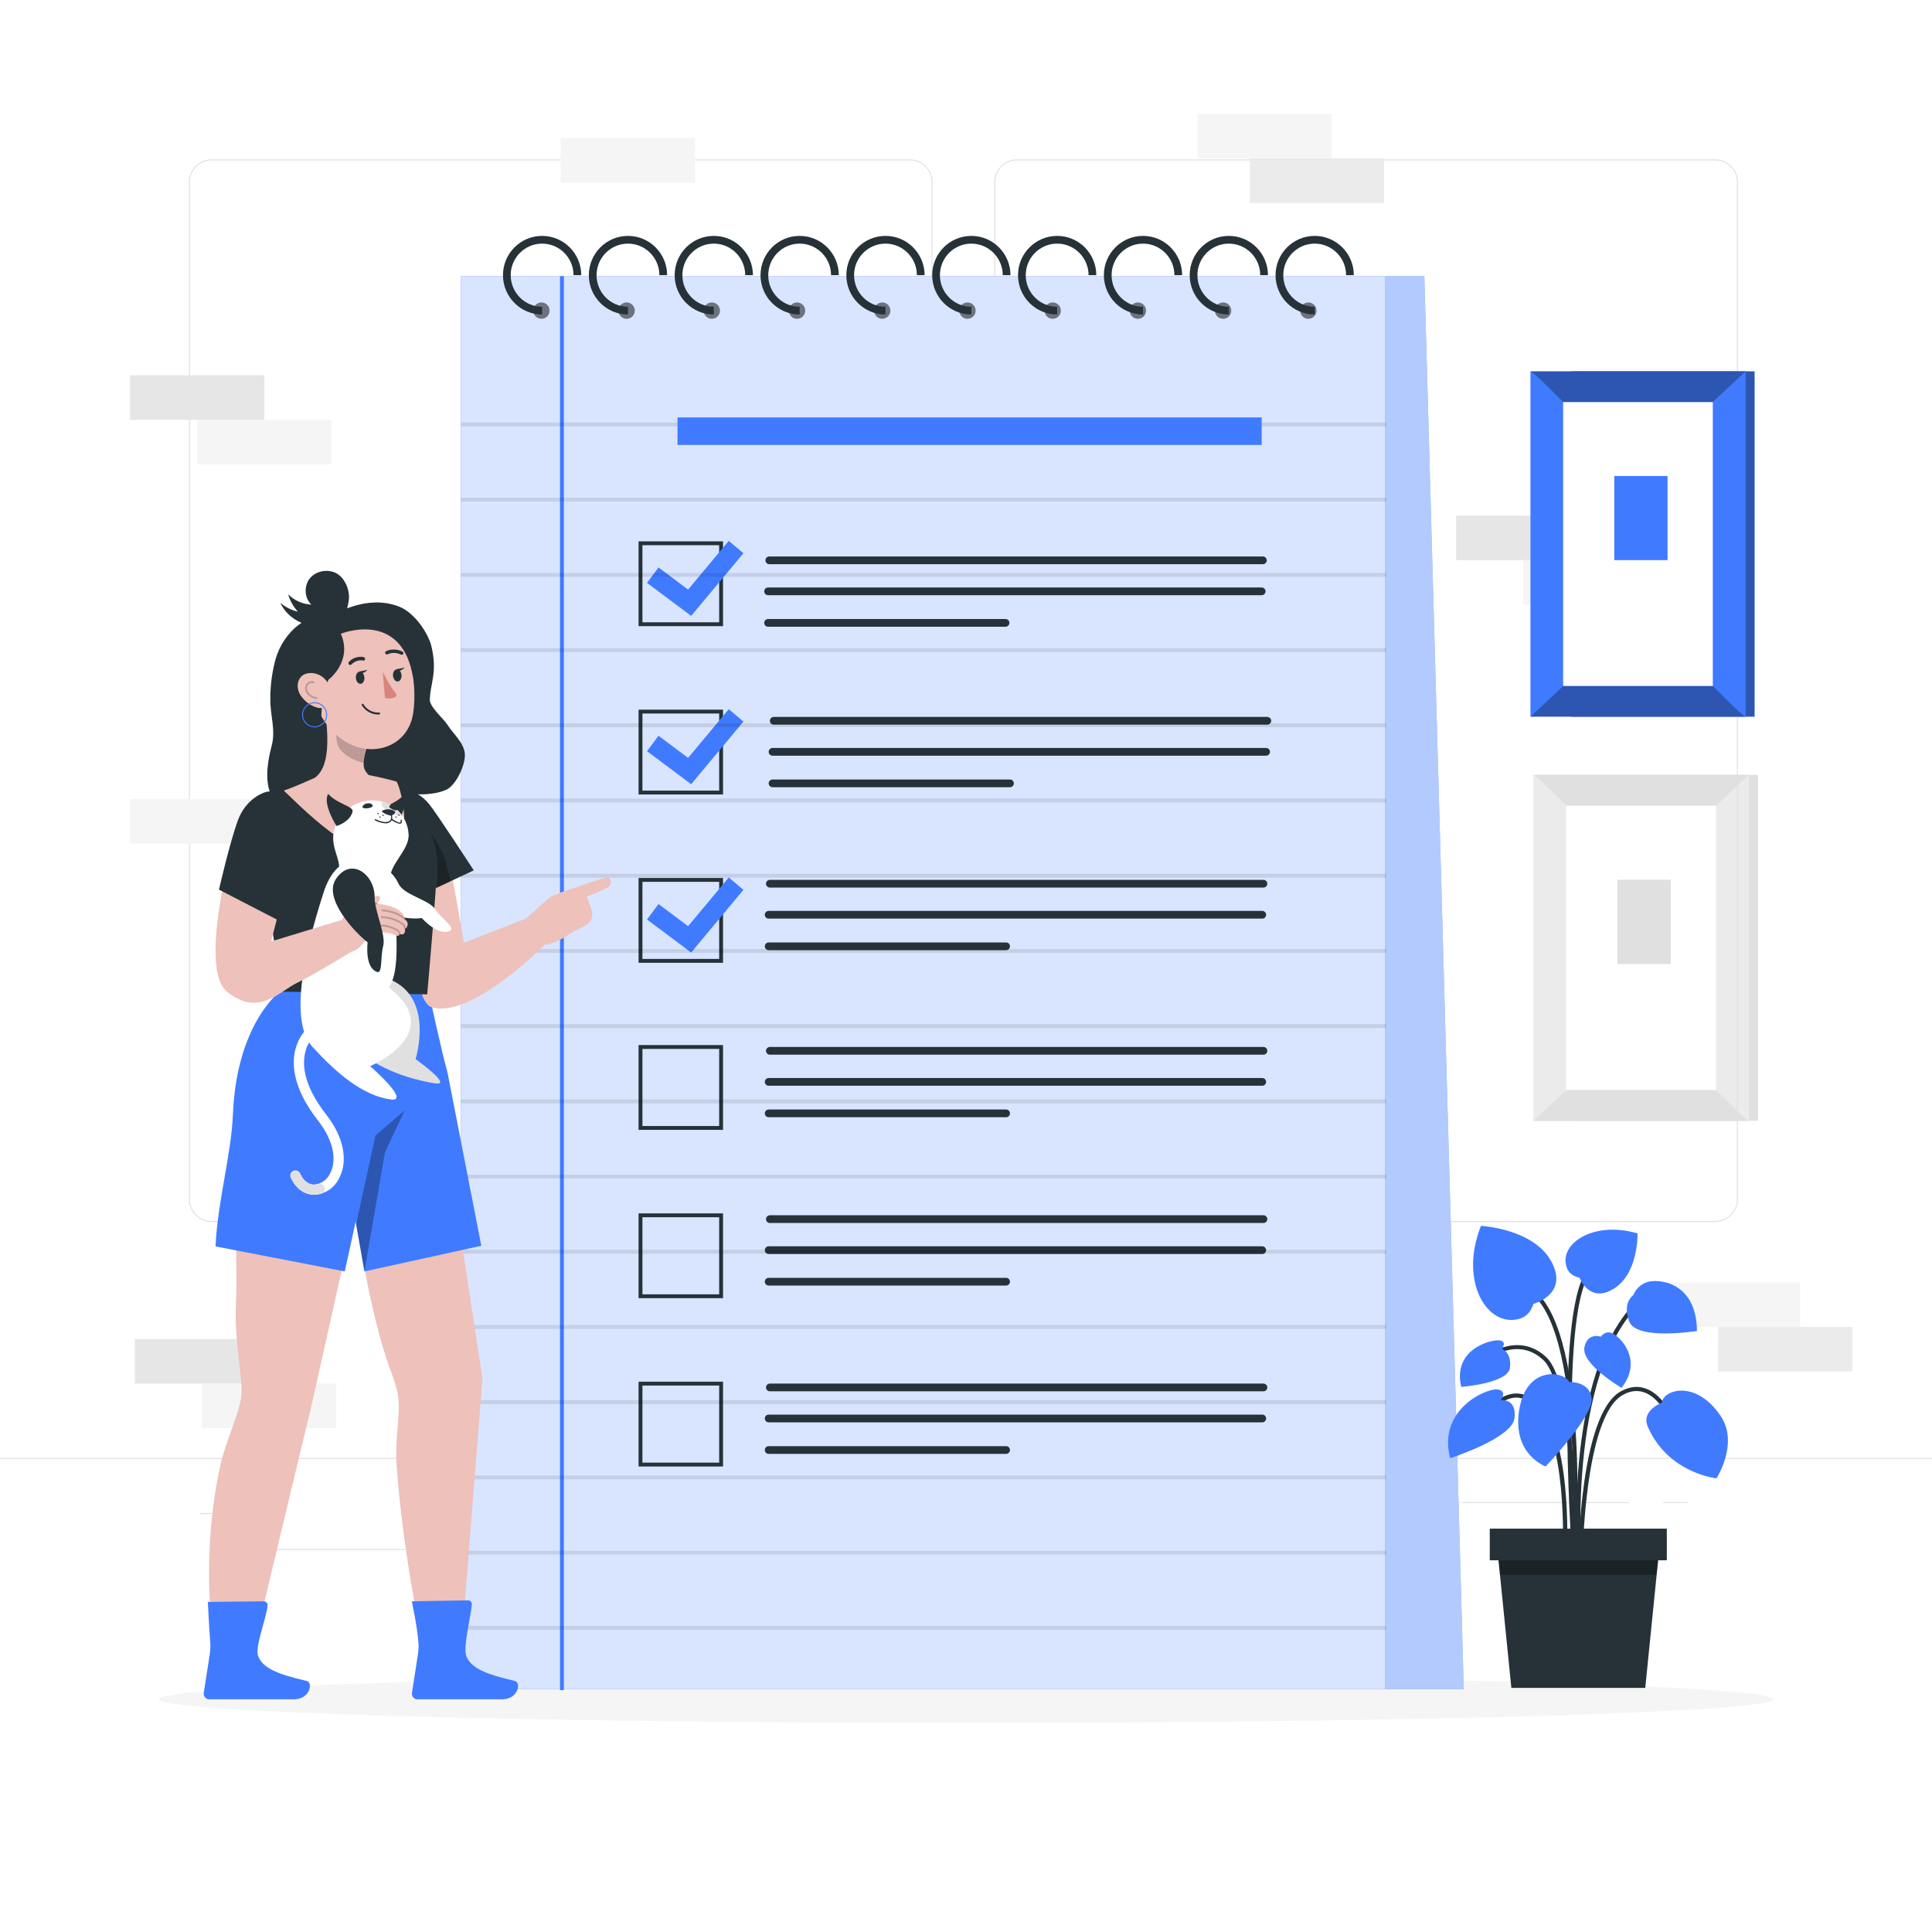 <svg class="animated" id="freepik_stories-personal-goals-checklist" xmlns="http://www.w3.org/2000/svg" viewBox="0 0 500 500" version="1.1" xmlns:xlink="http://www.w3.org/1999/xlink" xmlns:svgjs="http://svgjs.com/svgjs"><style>svg#freepik_stories-personal-goals-checklist:not(.animated) .animable {opacity: 0;}svg#freepik_stories-personal-goals-checklist.animated #freepik--background-complete--inject-5 {animation: 6s Infinite  linear floating;animation-delay: 0s;}svg#freepik_stories-personal-goals-checklist.animated #freepik--Picture--inject-5 {animation: 3s Infinite  linear floating;animation-delay: 0s;}svg#freepik_stories-personal-goals-checklist.animated #freepik--Notebook--inject-5 {animation: 3s Infinite  linear floating;animation-delay: 0s;}            @keyframes floating {                0% {                    opacity: 1;                    transform: translateY(0px);                }                50% {                    transform: translateY(-10px);                }                100% {                    opacity: 1;                    transform: translateY(0px);                }            }        </style><g id="freepik--background-complete--inject-5" class="animable" style="transform-origin: 250px 215.295px;"><g id="elzy94c15u8qq" class="animable" style="transform-origin: 425.895px 245.305px;"><g id="elaoxj47imei9" class="animable" style="transform-origin: 425.895px 245.305px;"><rect x="407.46" y="200.53" width="47.5" height="89.55" style="fill: rgb(224, 224, 224); transform-origin: 431.21px 245.305px;" id="elarfapjc82mb" class="animable"></rect><rect x="396.83" y="200.53" width="55.8" height="89.55" style="fill: rgb(235, 235, 235); transform-origin: 424.73px 245.305px;" id="el2zfn21tl831" class="animable"></rect><rect x="405.31" y="208.49" width="38.81" height="73.64" style="fill: rgb(255, 255, 255); transform-origin: 424.715px 245.31px;" id="eld6jb1o172mu" class="animable"></rect></g><path d="M396.83,200.53c.69,0,8.48,7.95,8.48,7.95h38.81l8.51-7.95h-55.8Z" style="fill: rgb(224, 224, 224); transform-origin: 424.73px 204.505px;" id="eldfms5ol2nbw" class="animable"></path><path d="M452.63,290.08c-.69,0-8.48-7.95-8.48-7.95h-38.81l-8.51,7.95h55.8Z" style="fill: rgb(224, 224, 224); transform-origin: 424.73px 286.105px;" id="elirhxp831je" class="animable"></path><rect x="418.58" y="227.67" width="13.81" height="21.83" style="fill: rgb(224, 224, 224); transform-origin: 425.485px 238.585px;" id="elz28jvjrucg" class="animable"></rect></g><g id="eltyxqn8cc8x" class="animable" style="transform-origin: 250px 221.185px;"><g id="eldz0tjlo285" class="animable" style="transform-origin: 250px 209.405px;"><g id="elbnmnrgpjp5q" class="animable" style="transform-origin: 249.335px 178.75px;"><path d="M443.92,316.25h-180.75c-3.23,0-5.86-2.63-5.86-5.86V47.11c0-3.23,2.63-5.86,5.86-5.86h180.75c3.23,0,5.86,2.63,5.86,5.86V310.38c0,3.23-2.63,5.86-5.86,5.86ZM263.17,41.5c-3.09,0-5.61,2.52-5.61,5.61V310.38c0,3.09,2.52,5.61,5.61,5.61h180.75c3.09,0,5.61-2.52,5.61-5.61V47.11c0-3.09-2.52-5.61-5.61-5.61h-180.75Z" style="fill: rgb(224, 224, 224); transform-origin: 353.545px 178.75px;" id="elct83valvot" class="animable"></path><path d="M235.49,316.25H54.75c-3.23,0-5.86-2.63-5.86-5.86V47.11c0-3.23,2.63-5.86,5.86-5.86H235.49c3.23,0,5.86,2.63,5.86,5.86V310.38c0,3.23-2.63,5.86-5.86,5.86ZM54.75,41.5c-3.09,0-5.61,2.52-5.61,5.61V310.38c0,3.09,2.52,5.61,5.61,5.61H235.49c3.09,0,5.61-2.52,5.61-5.61V47.11c0-3.09-2.52-5.61-5.61-5.61H54.75Z" style="fill: rgb(224, 224, 224); transform-origin: 145.12px 178.75px;" id="el2r8lhb3bra2" class="animable"></path></g><rect x="0" y="377.31" width="500" height=".25" style="fill: rgb(224, 224, 224); transform-origin: 250px 377.435px;" id="el547xyrg9lrb" class="animable"></rect></g><rect x="51.67" y="391.58" width="16.06" height=".25" style="fill: rgb(224, 224, 224); transform-origin: 59.7px 391.705px;" id="el2zao9k3wrzu" class="animable"></rect><rect x="170.35" y="388.87" width="53.53" height=".25" style="fill: rgb(224, 224, 224); transform-origin: 197.115px 388.995px;" id="ellkg93bsuqu8" class="animable"></rect><rect x="68.73" y="400.87" width="36.25" height=".25" style="fill: rgb(224, 224, 224); transform-origin: 86.855px 400.995px;" id="elv90f4j2wsqg" class="animable"></rect><rect x="378.35" y="388.74" width="43.19" height=".25" style="fill: rgb(224, 224, 224); transform-origin: 399.945px 388.865px;" id="elqxqshw9gvy" class="animable"></rect><rect x="430.45" y="388.74" width="6.33" height=".25" style="fill: rgb(224, 224, 224); transform-origin: 433.615px 388.865px;" id="eleifuvd2b2na" class="animable"></rect><rect x="316.21" y="394.97" width="53.89" height=".25" style="fill: rgb(224, 224, 224); transform-origin: 343.155px 395.095px;" id="elrbn38jxjwtq" class="animable"></rect></g><g id="elwkebs2hkfd9" class="animable" style="transform-origin: 59.705px 108.655px;"><rect x="33.66" y="97.13" width="34.73" height="11.53" style="fill: rgb(230, 230, 230); transform-origin: 51.025px 102.895px;" id="el66epwul0jqd" class="animable"></rect><rect x="51.02" y="108.65" width="34.73" height="11.53" style="fill: rgb(245, 245, 245); transform-origin: 68.385px 114.415px;" id="elee10js3zjo4" class="animable"></rect></g><g id="eldwmybhxp1z5" class="animable" style="transform-origin: 402.89px 144.97px;"><rect x="376.84" y="133.44" width="34.73" height="11.53" style="fill: rgb(230, 230, 230); transform-origin: 394.205px 139.205px;" id="elngeuj5ur68" class="animable"></rect><rect x="394.21" y="144.97" width="34.73" height="11.53" style="fill: rgb(245, 245, 245); transform-origin: 411.575px 150.735px;" id="elt1mru7jvfo" class="animable"></rect></g><g id="el726mm9z3ybv" class="animable" style="transform-origin: 60.95px 358.08px;"><rect x="34.9" y="346.55" width="34.73" height="11.53" style="fill: rgb(230, 230, 230); transform-origin: 52.265px 352.315px;" id="ely25zbzvol6j" class="animable"></rect><rect x="52.27" y="358.08" width="34.73" height="11.53" style="fill: rgb(245, 245, 245); transform-origin: 69.635px 363.845px;" id="elcg0esg0vhv6" class="animable"></rect></g><rect x="145.12" y="35.74" width="34.73" height="11.53" style="fill: rgb(245, 245, 245); transform-origin: 162.485px 41.505px;" id="el6d30d34jmaq" class="animable"></rect><rect x="33.66" y="206.76" width="34.73" height="11.53" style="fill: rgb(245, 245, 245); transform-origin: 51.025px 212.525px;" id="elbyqt99458dj" class="animable"></rect><g id="elrf8y1a0bfm" class="animable" style="transform-origin: 455.26px 343.42px;"><rect x="431.13" y="331.89" width="34.73" height="11.53" style="fill: rgb(245, 245, 245); transform-origin: 448.495px 337.655px;" id="el49y44wln4v" class="animable"></rect><rect x="444.66" y="343.42" width="34.73" height="11.53" style="fill: rgb(235, 235, 235); transform-origin: 462.025px 349.185px;" id="elaacno3ezyuv" class="animable"></rect></g><g id="el5ctvr4tj558" class="animable" style="transform-origin: 334.07px 41px;"><rect x="309.94" y="29.47" width="34.73" height="11.53" style="fill: rgb(245, 245, 245); transform-origin: 327.305px 35.235px;" id="eld6hztux9hqs" class="animable"></rect><rect x="323.47" y="41" width="34.73" height="11.53" style="fill: rgb(235, 235, 235); transform-origin: 340.835px 46.765px;" id="eluwk2kynoqvl" class="animable"></rect></g></g><g id="freepik--Shadow--inject-5" class="animable" style="transform-origin: 250px 439.76px;"><path d="M458.88,439.76c0,3.39-93.52,6.13-208.88,6.13s-208.88-2.75-208.88-6.13,93.52-6.13,208.88-6.13,208.88,2.75,208.88,6.13Z" style="fill: rgb(245, 245, 245); transform-origin: 250px 439.76px;" id="el9yi7sege05g" class="animable"></path></g><g id="freepik--Picture--inject-5" class="animable" style="transform-origin: 425.08px 140.79px;"><g id="el1kqc1k7pwqd" class="animable" style="transform-origin: 425.08px 140.79px;"><g id="el0z2wqjh2vla" class="animable" style="transform-origin: 425.08px 140.79px;"><rect x="406.68" y="96.11" width="47.4" height="89.36" style="fill: rgb(64, 123, 255); transform-origin: 430.38px 140.79px;" id="elzwfhrs442p" class="animable"></rect><g id="el5ilyacl1ahg"><rect x="406.68" y="96.11" width="47.4" height="89.36" style="opacity: 0.3; transform-origin: 430.38px 140.79px;" class="animable"></rect></g><rect x="396.08" y="96.11" width="55.68" height="89.36" style="fill: rgb(64, 123, 255); transform-origin: 423.92px 140.79px;" id="elvjxzvw5rfzs" class="animable"></rect><rect x="404.54" y="104.05" width="38.73" height="73.49" style="fill: rgb(255, 255, 255); transform-origin: 423.905px 140.795px;" id="elwflg4u9b97" class="animable"></rect></g><g id="el2h8fgcu6y43"><path d="M396.08,96.11c.69,0,8.46,7.94,8.46,7.94h38.73l8.49-7.94h-55.68Z" style="opacity: 0.3; transform-origin: 423.92px 100.08px;" class="animable"></path></g><g id="elj9pqiriok3"><path d="M451.76,185.47c-.69,0-8.46-7.94-8.46-7.94h-38.73l-8.49,7.94h55.68Z" style="opacity: 0.3; transform-origin: 423.92px 181.5px;" class="animable"></path></g><rect x="417.78" y="123.18" width="13.78" height="21.78" style="fill: rgb(64, 123, 255); transform-origin: 424.67px 134.07px;" id="elrvzru90s2v" class="animable"></rect></g></g><g id="freepik--Notebook--inject-5" class="animable animator-active" style="transform-origin: 249.06px 249.225px;"><g id="elwfwdhfmyg3t" class="animable" style="transform-origin: 249.06px 249.225px;"><rect x="119.3" y="71.46" width="239.13" height="365.69" style="fill: rgb(64, 123, 255); transform-origin: 238.865px 254.305px;" id="el0gciq2bzpzrp" class="animable"></rect><g id="ele8is9nn0v1"><rect x="119.3" y="71.46" width="239.13" height="365.69" style="fill: rgb(255, 255, 255); opacity: 0.8; transform-origin: 238.865px 254.305px;" class="animable"></rect></g><g id="el5szx5rckpyl"><path d="M142.23,80.39c0,1.17-.94,2.12-2.11,2.12s-2.11-.95-2.11-2.12,.94-2.12,2.11-2.12,2.11,.95,2.11,2.12Z" style="opacity: 0.5; transform-origin: 140.12px 80.39px;" class="animable"></path></g><g id="el7medsjvjic7"><path d="M164.28,80.39c0,1.17-.94,2.12-2.11,2.12s-2.11-.95-2.11-2.12,.94-2.12,2.11-2.12,2.11,.95,2.11,2.12Z" style="opacity: 0.5; transform-origin: 162.17px 80.39px;" class="animable"></path></g><g id="ell9bwt8ukm5"><path d="M186.33,80.39c0,1.17-.94,2.12-2.11,2.12s-2.11-.95-2.11-2.12,.94-2.12,2.11-2.12,2.11,.95,2.11,2.12Z" style="opacity: 0.5; transform-origin: 184.22px 80.39px;" class="animable"></path></g><g id="elsctguaapy3b"><path d="M208.39,80.39c0,1.17-.94,2.12-2.11,2.12s-2.11-.95-2.11-2.12,.94-2.12,2.11-2.12,2.11,.95,2.11,2.12Z" style="opacity: 0.5; transform-origin: 206.28px 80.39px;" class="animable"></path></g><g id="el6lq8drxacs6"><path d="M230.44,80.39c0,1.17-.94,2.12-2.11,2.12s-2.11-.95-2.11-2.12,.94-2.12,2.11-2.12,2.11,.95,2.11,2.12Z" style="opacity: 0.5; transform-origin: 228.33px 80.39px;" class="animable"></path></g><g id="elleu6nlurck"><path d="M252.49,80.39c0,1.17-.94,2.12-2.11,2.12s-2.11-.95-2.11-2.12,.94-2.12,2.11-2.12,2.11,.95,2.11,2.12Z" style="opacity: 0.5; transform-origin: 250.38px 80.39px;" class="animable"></path></g><g id="el0o2wqlso7gra"><path d="M274.55,80.39c0,1.17-.94,2.12-2.11,2.12s-2.11-.95-2.11-2.12,.94-2.12,2.11-2.12,2.11,.95,2.11,2.12Z" style="opacity: 0.5; transform-origin: 272.44px 80.39px;" class="animable"></path></g><g id="elwnymttkvxa"><path d="M296.6,80.39c0,1.17-.94,2.12-2.11,2.12s-2.11-.95-2.11-2.12,.94-2.12,2.11-2.12,2.11,.95,2.11,2.12Z" style="opacity: 0.5; transform-origin: 294.49px 80.39px;" class="animable"></path></g><g id="el1zscplhf8qw"><path d="M318.65,80.39c0,1.17-.94,2.12-2.11,2.12s-2.11-.95-2.11-2.12,.94-2.12,2.11-2.12,2.11,.95,2.11,2.12Z" style="opacity: 0.5; transform-origin: 316.54px 80.39px;" class="animable"></path></g><g id="elnj25f770upg"><path d="M340.71,80.39c0,1.17-.94,2.12-2.11,2.12s-2.11-.95-2.11-2.12,.94-2.12,2.11-2.12,2.11,.95,2.11,2.12Z" style="opacity: 0.5; transform-origin: 338.6px 80.39px;" class="animable"></path></g><path d="M140.3,81.39c-5.58,0-10.13-4.56-10.13-10.17s4.54-10.17,10.13-10.17,10.13,4.56,10.13,10.17h-2c0-4.5-3.65-8.17-8.13-8.17s-8.13,3.66-8.13,8.17,3.65,8.17,8.13,8.17v2Z" style="fill: rgb(38, 50, 56); transform-origin: 140.3px 71.22px;" id="elinu09v0xfbo" class="animable"></path><path d="M162.52,81.39c-5.58,0-10.13-4.56-10.13-10.17s4.54-10.17,10.13-10.17,10.13,4.56,10.13,10.17h-2c0-4.5-3.65-8.17-8.13-8.17s-8.13,3.66-8.13,8.17,3.65,8.17,8.13,8.17v2Z" style="fill: rgb(38, 50, 56); transform-origin: 162.52px 71.22px;" id="el4oezdphz34p" class="animable"></path><path d="M184.73,81.39c-5.58,0-10.13-4.56-10.13-10.17s4.54-10.17,10.13-10.17,10.13,4.56,10.13,10.17h-2c0-4.5-3.65-8.17-8.13-8.17s-8.13,3.66-8.13,8.17,3.65,8.17,8.13,8.17v2Z" style="fill: rgb(38, 50, 56); transform-origin: 184.73px 71.22px;" id="el6zaqn8y4uxa" class="animable"></path><path d="M206.95,81.39c-5.58,0-10.13-4.56-10.13-10.17s4.54-10.17,10.13-10.17,10.13,4.56,10.13,10.17h-2c0-4.5-3.65-8.17-8.13-8.17s-8.13,3.66-8.13,8.17,3.65,8.17,8.13,8.17v2Z" style="fill: rgb(38, 50, 56); transform-origin: 206.95px 71.22px;" id="eln0vxy4wzrg" class="animable"></path><path d="M229.16,81.39c-5.58,0-10.13-4.56-10.13-10.17s4.54-10.17,10.13-10.17,10.13,4.56,10.13,10.17h-2c0-4.5-3.65-8.17-8.13-8.17s-8.13,3.66-8.13,8.17,3.65,8.17,8.13,8.17v2Z" style="fill: rgb(38, 50, 56); transform-origin: 229.16px 71.22px;" id="elumckle6486e" class="animable"></path><path d="M251.38,81.39c-5.58,0-10.13-4.56-10.13-10.17s4.54-10.17,10.13-10.17,10.13,4.56,10.13,10.17h-2c0-4.5-3.65-8.17-8.13-8.17s-8.13,3.66-8.13,8.17,3.65,8.17,8.13,8.17v2Z" style="fill: rgb(38, 50, 56); transform-origin: 251.38px 71.22px;" id="elih58gfzs1a" class="animable"></path><path d="M273.59,81.39c-5.58,0-10.13-4.56-10.13-10.17s4.54-10.17,10.13-10.17,10.13,4.56,10.13,10.17h-2c0-4.5-3.65-8.17-8.13-8.17s-8.13,3.66-8.13,8.17,3.65,8.17,8.13,8.17v2Z" style="fill: rgb(38, 50, 56); transform-origin: 273.59px 71.22px;" id="elctt3n1a6yc" class="animable"></path><path d="M295.81,81.39c-5.58,0-10.13-4.56-10.13-10.17s4.54-10.17,10.13-10.17,10.13,4.56,10.13,10.17h-2c0-4.5-3.65-8.17-8.13-8.17s-8.13,3.66-8.13,8.17,3.65,8.17,8.13,8.17v2Z" style="fill: rgb(38, 50, 56); transform-origin: 295.81px 71.22px;" id="el3b0oxpaortw" class="animable"></path><path d="M318.02,81.39c-5.58,0-10.13-4.56-10.13-10.17s4.54-10.17,10.13-10.17,10.13,4.56,10.13,10.17h-2c0-4.5-3.65-8.17-8.13-8.17s-8.13,3.66-8.13,8.17,3.65,8.17,8.13,8.17v2Z" style="fill: rgb(38, 50, 56); transform-origin: 318.02px 71.22px;" id="elura325s4j2" class="animable"></path><path d="M340.24,81.39c-5.58,0-10.13-4.56-10.13-10.17s4.54-10.17,10.13-10.17,10.13,4.56,10.13,10.17h-2c0-4.5-3.65-8.17-8.13-8.17s-8.13,3.66-8.13,8.17,3.65,8.17,8.13,8.17v2Z" style="fill: rgb(38, 50, 56); transform-origin: 340.24px 71.22px;" id="elsxi6sqg16l8" class="animable"></path><polygon points="378.82 437.15 358.43 437.15 358.43 71.46 368.62 71.46 378.82 437.15" style="fill: rgb(64, 123, 255); transform-origin: 368.625px 254.305px;" id="el1k7m6rmxac7" class="animable"></polygon><g id="elbx4i6fohwyr" class="animable" style="transform-origin: 246.545px 151.085px;"><path d="M326.83,146.01h-127.74c-.55,0-1-.45-1-1s.45-1,1-1h127.74c.55,0,1,.45,1,1s-.45,1-1,1Z" style="fill: rgb(38, 50, 56); transform-origin: 262.96px 145.01px;" id="elnervpaaaf0j" class="animable"></path><path d="M326.52,154.04h-127.74c-.55,0-1-.45-1-1s.45-1,1-1h127.74c.55,0,1,.45,1,1s-.45,1-1,1Z" style="fill: rgb(38, 50, 56); transform-origin: 262.65px 153.04px;" id="elqqc1qcfoy1f" class="animable"></path><path d="M260.23,162.2h-61.45c-.55,0-1-.45-1-1s.45-1,1-1h61.45c.55,0,1,.45,1,1s-.45,1-1,1Z" style="fill: rgb(38, 50, 56); transform-origin: 229.505px 161.2px;" id="el1k8alwzh6oi" class="animable"></path><g id="elp1dl6a4psh" class="animable" style="transform-origin: 178.83px 151.01px;"><path d="M187.12,162.05h-21.86v-21.95h21.86v21.95Zm-20.86-1h19.86v-19.95h-19.86v19.95Z" style="fill: rgb(38, 50, 56); transform-origin: 176.19px 151.075px;" id="elzn8v0dzkodd" class="animable"></path><polygon points="178.87 159.39 167.45 150.85 170.42 146.85 178.08 152.58 188.6 139.97 192.4 143.18 178.87 159.39" style="fill: rgb(64, 123, 255); transform-origin: 179.925px 149.68px;" id="elka6ip8cw88" class="animable"></polygon></g></g><g id="el73dsrwxsi19" class="animable" style="transform-origin: 247.12px 194.57px;"><path d="M327.98,187.54h-127.74c-.55,0-1-.45-1-1s.45-1,1-1h127.74c.55,0,1,.45,1,1s-.45,1-1,1Z" style="fill: rgb(38, 50, 56); transform-origin: 264.11px 186.54px;" id="elbtxcdpqdok" class="animable"></path><path d="M327.67,195.57h-127.74c-.55,0-1-.45-1-1s.45-1,1-1h127.74c.55,0,1,.45,1,1s-.45,1-1,1Z" style="fill: rgb(38, 50, 56); transform-origin: 263.8px 194.57px;" id="elvddcs0r7zrd" class="animable"></path><path d="M261.38,203.73h-61.45c-.55,0-1-.45-1-1s.45-1,1-1h61.45c.55,0,1,.45,1,1s-.45,1-1,1Z" style="fill: rgb(38, 50, 56); transform-origin: 230.655px 202.73px;" id="elih11hxqelsd" class="animable"></path><g id="elsvx8eck3gz" class="animable" style="transform-origin: 178.83px 194.57px;"><path d="M187.12,205.61h-21.86v-21.95h21.86v21.95Zm-20.86-1h19.86v-19.95h-19.86v19.95Z" style="fill: rgb(38, 50, 56); transform-origin: 176.19px 194.635px;" id="el0gogn3bckhys" class="animable"></path><polygon points="178.87 202.95 167.45 194.41 170.42 190.41 178.08 196.14 188.6 183.53 192.4 186.74 178.87 202.95" style="fill: rgb(64, 123, 255); transform-origin: 179.925px 193.24px;" id="elrz3mpqe0v2g" class="animable"></polygon></g></g><g id="elabzb8tndsrg" class="animable" style="transform-origin: 246.62px 238.13px;"><path d="M326.98,229.7h-127.74c-.55,0-1-.45-1-1s.45-1,1-1h127.74c.55,0,1,.45,1,1s-.45,1-1,1Z" style="fill: rgb(38, 50, 56); transform-origin: 263.11px 228.7px;" id="elp5dwvkkq4mj" class="animable"></path><path d="M326.67,237.74h-127.74c-.55,0-1-.45-1-1s.45-1,1-1h127.74c.55,0,1,.45,1,1s-.45,1-1,1Z" style="fill: rgb(38, 50, 56); transform-origin: 262.8px 236.74px;" id="eldfw89t5qftr" class="animable"></path><path d="M260.38,245.9h-61.45c-.55,0-1-.45-1-1s.45-1,1-1h61.45c.55,0,1,.45,1,1s-.45,1-1,1Z" style="fill: rgb(38, 50, 56); transform-origin: 229.655px 244.9px;" id="el4p0fg6ortgn" class="animable"></path><g id="el9dvhq7uj1sh" class="animable" style="transform-origin: 178.83px 238.13px;"><path d="M187.12,249.17h-21.86v-21.95h21.86v21.95Zm-20.86-1h19.86v-19.95h-19.86v19.95Z" style="fill: rgb(38, 50, 56); transform-origin: 176.19px 238.195px;" id="elurqkygl19ih" class="animable"></path><polygon points="178.87 246.51 167.45 237.97 170.42 233.97 178.08 239.69 188.6 227.09 192.4 230.29 178.87 246.51" style="fill: rgb(64, 123, 255); transform-origin: 179.925px 236.8px;" id="el2fcx7a352u" class="animable"></polygon></g></g><g id="el0v8j7y68sfhc" class="animable" style="transform-origin: 246.62px 281.435px;"><path d="M326.98,272.95h-127.74c-.55,0-1-.45-1-1s.45-1,1-1h127.74c.55,0,1,.45,1,1s-.45,1-1,1Z" style="fill: rgb(38, 50, 56); transform-origin: 263.11px 271.95px;" id="elbl1rv79h5y5" class="animable"></path><path d="M326.67,280.99h-127.74c-.55,0-1-.45-1-1s.45-1,1-1h127.74c.55,0,1,.45,1,1s-.45,1-1,1Z" style="fill: rgb(38, 50, 56); transform-origin: 262.8px 279.99px;" id="elzjt9gxq1sw" class="animable"></path><path d="M260.38,289.14h-61.45c-.55,0-1-.45-1-1s.45-1,1-1h61.45c.55,0,1,.45,1,1s-.45,1-1,1Z" style="fill: rgb(38, 50, 56); transform-origin: 229.655px 288.14px;" id="eldtzkhefe0ee" class="animable"></path><path d="M187.12,292.41h-21.86v-21.95h21.86v21.95Zm-20.86-1h19.86v-19.95h-19.86v19.95Z" style="fill: rgb(38, 50, 56); transform-origin: 176.19px 281.435px;" id="ellms1d9zkysj" class="animable"></path></g><g id="elf2eay7zg9ni" class="animable" style="transform-origin: 246.62px 324.995px;"><path d="M326.98,316.51h-127.74c-.55,0-1-.45-1-1s.45-1,1-1h127.74c.55,0,1,.45,1,1s-.45,1-1,1Z" style="fill: rgb(38, 50, 56); transform-origin: 263.11px 315.51px;" id="el6jrw0dxpzlj" class="animable"></path><path d="M326.67,324.54h-127.74c-.55,0-1-.45-1-1s.45-1,1-1h127.74c.55,0,1,.45,1,1s-.45,1-1,1Z" style="fill: rgb(38, 50, 56); transform-origin: 262.8px 323.54px;" id="elhb21zlz3out" class="animable"></path><path d="M260.38,332.7h-61.45c-.55,0-1-.45-1-1s.45-1,1-1h61.45c.55,0,1,.45,1,1s-.45,1-1,1Z" style="fill: rgb(38, 50, 56); transform-origin: 229.655px 331.7px;" id="elc13f9mmsm9" class="animable"></path><path d="M187.12,335.97h-21.86v-21.95h21.86v21.95Zm-20.86-1h19.86v-19.95h-19.86v19.95Z" style="fill: rgb(38, 50, 56); transform-origin: 176.19px 324.995px;" id="elogdxsfeawuk" class="animable"></path></g><g id="elp5dq2vhc81b" class="animable" style="transform-origin: 246.62px 368.555px;"><path d="M326.98,360.07h-127.74c-.55,0-1-.45-1-1s.45-1,1-1h127.74c.55,0,1,.45,1,1s-.45,1-1,1Z" style="fill: rgb(38, 50, 56); transform-origin: 263.11px 359.07px;" id="elkkrd3mawcce" class="animable"></path><path d="M326.67,368.1h-127.74c-.55,0-1-.45-1-1s.45-1,1-1h127.74c.55,0,1,.45,1,1s-.45,1-1,1Z" style="fill: rgb(38, 50, 56); transform-origin: 262.8px 367.1px;" id="el94y5pj7fcnr" class="animable"></path><path d="M260.38,376.26h-61.45c-.55,0-1-.45-1-1s.45-1,1-1h61.45c.55,0,1,.45,1,1s-.45,1-1,1Z" style="fill: rgb(38, 50, 56); transform-origin: 229.655px 375.26px;" id="elbok0n1j1akv" class="animable"></path><path d="M187.12,379.53h-21.86v-21.95h21.86v21.95Zm-20.86-1h19.86v-19.95h-19.86v19.95Z" style="fill: rgb(38, 50, 56); transform-origin: 176.19px 368.555px;" id="el24jpbay4zrb" class="animable"></path></g><rect x="144.93" y="71.46" width="1" height="365.94" style="fill: rgb(64, 123, 255); transform-origin: 145.43px 254.43px;" id="eljwv4mi97ak" class="animable"></rect><g id="elqtodlru9ro"><polygon points="378.82 437.15 358.43 437.15 358.43 71.46 368.62 71.46 378.82 437.15" style="fill: rgb(255, 255, 255); opacity: 0.6; transform-origin: 368.625px 254.305px;" class="animable"></polygon></g><g id="elgkkxam5cflp"><rect x="119.3" y="109.34" width="239.46" height="1" style="opacity: 0.1; transform-origin: 239.03px 109.84px;" class="animable"></rect></g><g id="elz9tzsfxzu4o"><rect x="119.3" y="128.81" width="239.46" height="1" style="opacity: 0.1; transform-origin: 239.03px 129.31px;" class="animable"></rect></g><g id="el8f048zpzm4x"><rect x="119.3" y="148.27" width="239.46" height="1" style="opacity: 0.1; transform-origin: 239.03px 148.77px;" class="animable"></rect></g><g id="el8cg25ze05d2"><rect x="119.3" y="167.74" width="239.46" height="1" style="opacity: 0.1; transform-origin: 239.03px 168.24px;" class="animable"></rect></g><g id="elrpvbdaecvie"><rect x="119.3" y="187.2" width="239.46" height="1" style="opacity: 0.1; transform-origin: 239.03px 187.7px;" class="animable"></rect></g><g id="elpqb7o7ph67s"><rect x="119.3" y="206.67" width="239.46" height="1" style="opacity: 0.1; transform-origin: 239.03px 207.17px;" class="animable"></rect></g><g id="elxh4swftez4s"><rect x="119.3" y="226.13" width="239.46" height="1" style="opacity: 0.1; transform-origin: 239.03px 226.63px;" class="animable"></rect></g><g id="eltresf4xljk"><rect x="119.3" y="245.6" width="239.46" height="1" style="opacity: 0.1; transform-origin: 239.03px 246.1px;" class="animable"></rect></g><g id="elwlc2gumeboe"><rect x="119.3" y="265.06" width="239.46" height="1" style="opacity: 0.1; transform-origin: 239.03px 265.56px;" class="animable"></rect></g><g id="el7nfw0smky4q"><rect x="119.3" y="284.53" width="239.46" height="1" style="opacity: 0.1; transform-origin: 239.03px 285.03px;" class="animable"></rect></g><g id="el30uigiodz4w"><rect x="119.3" y="303.99" width="239.46" height="1" style="opacity: 0.1; transform-origin: 239.03px 304.49px;" class="animable"></rect></g><g id="eligucy1xlhq"><rect x="119.3" y="323.45" width="239.46" height="1" style="opacity: 0.1; transform-origin: 239.03px 323.95px;" class="animable"></rect></g><g id="el1yxo7h1l4ot"><rect x="119.3" y="342.92" width="239.46" height="1" style="opacity: 0.1; transform-origin: 239.03px 343.42px;" class="animable"></rect></g><g id="elkdg1iru7hml"><rect x="119.3" y="362.38" width="239.46" height="1" style="opacity: 0.1; transform-origin: 239.03px 362.88px;" class="animable"></rect></g><g id="elm6w1d1x5xfg"><rect x="119.3" y="381.85" width="239.46" height="1" style="opacity: 0.1; transform-origin: 239.03px 382.35px;" class="animable"></rect></g><g id="elp0g7d00zak"><rect x="119.3" y="401.31" width="239.46" height="1" style="opacity: 0.1; transform-origin: 239.03px 401.81px;" class="animable"></rect></g><g id="elwf88j2hpegi"><rect x="119.3" y="420.78" width="239.46" height="1" style="opacity: 0.1; transform-origin: 239.03px 421.28px;" class="animable"></rect></g><rect x="175.34" y="108.03" width="151.18" height="7.12" style="fill: rgb(64, 123, 255); transform-origin: 250.93px 111.59px;" id="elz1jb5r7abem" class="animable"></rect></g></g><g id="freepik--Plant--inject-5" class="animable" style="transform-origin: 410.969px 377.04px;"><g id="elwoutfr150rd" class="animable" style="transform-origin: 410.969px 377.04px;"><g id="el060ilr285bi" class="animable" style="transform-origin: 410.969px 377.04px;"><g id="eljiwgbu8vqal" class="animable" style="transform-origin: 408.745px 368.915px;"><path d="M407.87,400.77c-.01-.42-1.46-42.13-8.39-48.72-6.74-6.41-14.48-.24-14.81,.03l-.7-.82c.09-.07,8.82-7.05,16.26,.03,7.24,6.89,8.66,47.72,8.72,49.45l-1.08,.03Z" style="fill: rgb(38, 50, 56); transform-origin: 396.46px 374.445px;" id="elvodv0lfdi7" class="animable"></path><path d="M408.47,408.97c-.05-.5-4.74-50.07,13.76-70.85l.82,.7c-18.19,20.43-13.55,69.55-13.5,70.05l-1.08,.1Z" style="fill: rgb(38, 50, 56); transform-origin: 415.477px 373.545px;" id="eld0r1fh137q6" class="animable"></path><path d="M407.78,403.72l-1.08-.07c.04-.56,3.62-56.36-9.95-68.57l.73-.78c13.95,12.56,10.45,67.1,10.3,69.42Z" style="fill: rgb(38, 50, 56); transform-origin: 402.514px 369.01px;" id="elbv8dvpvqjbe" class="animable"></path><path d="M409.55,403.69h-1.08c.01-1.55,.45-37.69,10.94-43.58,2.33-1.31,4.62-1.53,6.79-.65,6.34,2.57,9.49,13.62,9.62,14.09l-1.05,.28c-.03-.11-3.14-11.02-8.99-13.39-1.85-.75-3.81-.55-5.83,.59-9.96,5.58-10.39,42.29-10.4,42.66Z" style="fill: rgb(38, 50, 56); transform-origin: 422.145px 381.311px;" id="elj1yqt1okdc" class="animable"></path><path d="M405.46,403.72l-1.08-.06c.02-.29,1.58-28.57-6.22-38.53-1.89-2.41-3.94-3.56-6.11-3.42-5.11,.35-9.4,7.67-9.44,7.74l-.94-.52c.19-.32,4.61-7.89,10.31-8.28,2.55-.18,4.92,1.11,7.05,3.83,8.04,10.28,6.51,38.06,6.44,39.24Z" style="fill: rgb(38, 50, 56); transform-origin: 393.65px 382.177px;" id="eltu99vmhmb2p" class="animable"></path><path d="M407.17,407.56c-.21-2.74-5.1-67.32,3.5-78.7l.87,.63c-8.36,11.06-3.34,77.32-3.29,77.99l-1.08,.08Z" style="fill: rgb(38, 50, 56); transform-origin: 408.568px 368.21px;" id="eluqo2k1fasf" class="animable"></path></g><path d="M430.09,363.03s-5.49,1.98-3.62,6.25c5.25,12.03,17.76,13.31,17.76,13.31,0,0,5.87-9.09,1.06-16.16-6.63-9.74-15.05-6.55-15.19-3.41Z" style="fill: rgb(64, 123, 255); transform-origin: 436.633px 371.242px;" id="el0r3k0qf83ts" class="animable"></path><path d="M406.11,357.65s5.49-.23,5.8,4.41c.31,4.63-11.9,17.45-11.9,17.45,0,0-8.71-3.08-6.84-14.64,1.87-11.56,11.57-10.06,12.94-7.21Z" style="fill: rgb(64, 123, 255); transform-origin: 402.411px 367.573px;" id="elk1bzgfuc6p" class="animable"></path><path d="M408.77,330.65s-2.31-.28-3.17-2.31c-2.59-6.06,6.3-12.59,18.19-9.14,0,0,.31,10.24-6.08,14.28-6.4,4.04-8.94-2.83-8.94-2.83Z" style="fill: rgb(64, 123, 255); transform-origin: 414.471px 326.498px;" id="el6zsztepr25h" class="animable"></path><path d="M396.81,337.47s-.61,2.89-3.39,3.77c-8.28,2.63-15.97-9.31-10.15-23.99,0,0,13.56,.69,18.21,9.21,4.66,8.52-4.68,11.01-4.68,11.01Z" style="fill: rgb(64, 123, 255); transform-origin: 392.009px 329.428px;" id="elqwlv1hfhoql" class="animable"></path><path d="M388.4,362.4s1.91-2.57-.98-2.82c-2.89-.25-15.41,5.24-12.12,17.8,0,0,16.1-5.14,16.66-10.4,.56-5.26-3.56-4.58-3.56-4.58Z" style="fill: rgb(64, 123, 255); transform-origin: 383.383px 368.476px;" id="elbjieqjonfm6" class="animable"></path><path d="M422.73,335.15s.72-2.33,3.45-3.31c2.73-.97,12.86-.36,13,12.61,0,0-15.59,2.53-17.52-2.41-1.93-4.94,1.07-6.9,1.07-6.9Z" style="fill: rgb(64, 123, 255); transform-origin: 430.096px 338.315px;" id="elttt1gi91vg" class="animable"></path><path d="M414.32,345.93s1.05-1.78,3.05-.83c2,.95,7.91,6.9,2.28,14.07,0,0-10.46-6.15-9.61-10.47,.79-3.98,4.28-2.77,4.28-2.77Z" style="fill: rgb(64, 123, 255); transform-origin: 416.005px 351.995px;" id="elv9gn6tbw4i" class="animable"></path><path d="M388.69,349.06s1.51-1.94-.7-2.18c-2.21-.24-12.13,2.35-9.82,12.04,0,0,12.08-.89,12.6-4.91,.52-4.02-2.08-4.95-2.08-4.95Z" style="fill: rgb(64, 123, 255); transform-origin: 384.331px 352.893px;" id="ela1wggmxhzde" class="animable"></path><polygon points="425.79 436.83 391.14 436.83 387.4 399.7 429.53 399.7 425.79 436.83" style="fill: rgb(38, 50, 56); transform-origin: 408.465px 418.265px;" id="elb5m9fa7scck" class="animable"></polygon><rect x="385.55" y="395.61" width="45.82" height="8.19" style="fill: rgb(38, 50, 56); transform-origin: 408.46px 399.705px;" id="eldmvrf2ci4me" class="animable"></rect></g><g id="elnfgsmjk3shd"><polygon points="387.82 403.8 429.11 403.8 428.74 407.56 388.19 407.56 387.82 403.8" style="opacity: 0.3; transform-origin: 408.465px 405.68px;" class="animable"></polygon></g></g></g><g id="freepik--Character--inject-5" class="animable" style="transform-origin: 105.396px 293.757px;"><g id="el86myh6sh7fq" class="animable" style="transform-origin: 105.396px 293.757px;"><g id="elmkow6ivmovi" class="animable" style="transform-origin: 76.753px 356.15px;"><path d="M100.79,273.54l-20.05,89.68-16.33,68.05-8.64-2.76s-4.5-23.44,1.32-49.58c1.34-6.03,4.64-12.5,5.33-17.37,.62-4.27-1.82-14.01-1.36-23.97,.55-12.04-1.23-24.49,2.78-35.97,0,0-2.96-12.9,4.81-29.09l32.14,1.02Z" style="fill: rgb(238, 193, 187); transform-origin: 77.45px 351.9px;" id="el3z14dm3blgn" class="animable"></path><path d="M79.37,435.03c-7.57-1.76-11.33-3.3-12.57-6.42-.91-2.28,2.21-10.07,2.45-13.11,.05-.58-.38-1.07-.93-1.08l-14.53,.16c0,.25,.31,6.23,.63,10.59,.12,1.64-.19,3.34-.22,3.46l-1.43,9.28c-.21,.77,.22,1.58,.95,1.8,.13,.04,.27,.06,.4,.06h22.01c4.09,0,4.93-4.33,3.25-4.73Z" style="fill: rgb(64, 123, 255); transform-origin: 66.456px 427.095px;" id="elvxj2kpfo1af" class="animable"></path></g><g id="elnhy4yewzpzc" class="animable" style="transform-origin: 108.478px 356.095px;"><path d="M112.05,272.42l-28.63,6.97c-3.29,16.75,9.55,29.04,9.55,29.04-.75,11.47,2.3,26.19,5.25,37.18,2.45,9.05,4.18,11.56,4.79,15.58,.7,4.57-.8,11.33-.43,17.12,1.64,25.14,7.93,52.96,7.93,52.96l8.53-.63,5.82-73.82-12.81-84.4Z" style="fill: rgb(238, 193, 187); transform-origin: 103.87px 351.845px;" id="eli4ecjg4y9ur" class="animable"></path><path d="M133.25,435.03c-7.57-1.76-11.33-3.3-12.57-6.42-.91-2.28,1.19-10.32,1.43-13.36,.05-.58-.38-1.07-.93-1.08l-14.59,.25c0,.25,1.39,6.39,1.71,10.75,.12,1.64-.19,3.34-.22,3.46l-1.43,9.28c-.21,.77,.22,1.58,.95,1.8,.13,.04,.27,.06,.4,.06h22.01c4.09,0,4.93-4.33,3.25-4.73Z" style="fill: rgb(64, 123, 255); transform-origin: 120.332px 426.97px;" id="ely5zf2h9jh8c" class="animable"></path></g><g id="elzd90gc1svw" class="animable" style="transform-origin: 90.17px 292.49px;"><path d="M115.78,277.39c-1.77-6.27-3.69-15.95-5.09-21.46h-37.48s-11.98,8.12-12.94,32.62c-.4,10.05-4.02,22.8-4.49,34.02l33.45,6.47,6.57-30.12,19.98-21.53Z" style="fill: rgb(64, 123, 255); transform-origin: 85.78px 292.485px;" id="elsbgdx02jd2d" class="animable"></path><polygon points="115.78 277.39 124.56 322.4 94.32 329.05 91.11 310.88 91.38 294.17 115.78 277.39" style="fill: rgb(64, 123, 255); transform-origin: 107.835px 303.22px;" id="elvf19uohxyj" class="animable"></polygon><g id="elvw3n04c9c5"><polygon points="92.16 316.82 97.17 293.85 104.73 287.36 99.63 298.22 94.32 329.05 92.16 316.82" style="opacity: 0.3; transform-origin: 98.445px 308.205px;" class="animable"></polygon></g></g><g id="elmgpsg7of3d" class="animable" style="transform-origin: 113.103px 232.324px;"><g id="elpmfep4mcg7h" class="animable" style="transform-origin: 124.492px 233.029px;"><path d="M116.65,224.57l3.42,19.4,17.63-6.87,4.44,6.24s-19.53,20.36-30.32,17.38c-6.12-1.69-4.87-32.19-4.87-32.19l9.7-3.97Z" style="fill: rgb(238, 193, 187); transform-origin: 124.492px 242.789px;" id="elkus2zgc3vhp" class="animable"></path><path d="M107.08,205.04s2.03,.67,4,3.08c1.97,2.41,11.53,17.13,11.53,17.13l-15,7.03-.53-27.24Z" style="fill: rgb(38, 50, 56); transform-origin: 114.845px 218.66px;" id="eluh3ngki0smo" class="animable"></path><g id="elvm7phsr6wsn"><path d="M113.11,229.7s.25-4.46,0-7.74c-.25-3.28-1.75-6.47-1.75-6.47,0,0,3,3.89,3.84,7.1,.84,3.21,1.44,5.44,1.44,5.44l-3.54,1.66Z" style="opacity: 0.3; transform-origin: 114px 222.595px;" class="animable"></path></g></g><path d="M102.89,203.63l4.19,1.41s6.03,12.9,6.03,18.24-2.55,34.06-2.55,34.06l-37.59-.71-2.05-13.16-2.79-17.85s5.46-10.21,3.21-19.65l2.25-1.22,29.3-1.11Z" style="fill: rgb(38, 50, 56); transform-origin: 90.62px 230.485px;" id="elqtwk70z23we" class="animable"></path><path d="M137.84,243.53c3.24,3.04,9.78-1.99,9.78-1.99l4.01-2.12c1.35-.71,1.99-2.29,1.52-3.75l-1.25-3.64v-.03c-.6-1.64-2.4-2.5-4.05-1.92l-4.11,1.48c-.83,.3-1.59,.76-2.25,1.35l-5.93,5.32,2.29,5.3Z" style="fill: rgb(238, 193, 187); transform-origin: 144.432px 237.203px;" id="elgq88xduwrwb" class="animable"></path><path d="M144.42,231.28c.82-.48,4.91-1.65,6.99-2.44,2.07-.79,4.78-1.52,5.63-1.77,.85-.25,1.4,1.19,.75,2.13-.65,.94-4.66,2.24-6.09,2.88-1.43,.64-3.78,1.77-3.69,2.54,0,0-4.41-2.87-3.58-3.34Z" style="fill: rgb(238, 193, 187); transform-origin: 151.201px 230.831px;" id="elk3x68chftnf" class="animable"></path></g><g id="elnp5xk3bkpz8" class="animable" style="transform-origin: 94.738px 184.514px;"><path d="M71.39,170.32c-.97,3.47-1.45,7.06-1.43,10.66-.05,4.12,1.43,7.91,.36,11.96-1.25,4.73-2.73,13.16,2.94,15.79,1.48,.59,3.09,.74,4.66,.44,5.53-.7,10.68-3.12,16.17-4.04,6.82-1.1,14.87,2.02,21.31-.7,2.43-1.03,4.73-5.77,4.9-8.63,.22-3.24-2.79-5.56-4.36-8.03-1.16-1.86-4.21-4.23-4.69-6.37-.07-4.36,2.19-7.26,.27-14.66-1.14-3.54-4.48-8.31-8.26-9.76-8.23-3.21-16.4,1.89-16.4,1.89-7.29-.65-13.37,4.61-15.47,11.46Z" style="fill: rgb(38, 50, 56); transform-origin: 94.738px 182.62px;" id="el8g3l4qoy4oy" class="animable"></path><g id="elm8k409y2d4" class="animable" style="transform-origin: 90.33px 189.787px;"><path d="M95.44,200.59c-1.22-1.2-1.48-2.15-1.26-3.91,.15-1.35,.58-2.76,1.09-4.13l-1.81-1.95-9.43-8.76c.48,6.09,2.13,15.91-2.5,19.42,0,0-5.65,2.59-8.12,3.34,1.59,1.2,16.83,17.75,25.94,16.63,8.28-1.02,4.72-16.61,3.29-18.96-2.39-.64-4.96-1.27-7.2-1.68Z" style="fill: rgb(238, 193, 187); transform-origin: 89.023px 201.562px;" id="el3k26qii80ix" class="animable"></path><g id="elnde6ik07c5k"><path d="M94.2,197.46c-2.59-.59-6.32-2.31-6.96-5.26-.26-1.21-.3-2.42-.23-3.22l7.73,4.8c-.09,1.15-.72,2.03-.54,3.69Z" style="opacity: 0.2; transform-origin: 90.86px 193.225px;" class="animable"></path></g><path d="M80.22,172.19c1.28,9.26,1.63,13.19,6.65,17.84,7.55,7,18.54,4.02,20.03-5.28,1.34-8.37-.98-22.1-10.29-25.59-9.17-3.43-17.67,3.77-16.39,13.03Z" style="fill: rgb(238, 193, 187); transform-origin: 93.671px 176.089px;" id="elt0bmls3ddq" class="animable"></path><path d="M92.09,175.33c.02,.87,.52,1.61,1.14,1.64,.61,.04,1.09-.64,1.08-1.51-.02-.87-.52-1.61-1.14-1.64-.61-.04-1.09,.64-1.08,1.52Z" style="fill: rgb(38, 50, 56); transform-origin: 93.2px 175.395px;" id="el3l0b2al80ky" class="animable"></path><path d="M90.63,172.09c.12,0,.24-.03,.32-.12,1.36-1.41,2.99-1.03,3.01-1.03,.24,.06,.48-.09,.52-.34,.04-.25-.13-.49-.37-.55-.09-.02-2.14-.49-3.83,1.25-.17,.17-.15,.46,.03,.65,.09,.09,.2,.14,.31,.14Z" style="fill: rgb(38, 50, 56); transform-origin: 92.325px 171.034px;" id="elyy5c3wbkq4" class="animable"></path><path d="M104.13,169.44c.11-.04,.2-.11,.25-.22,.1-.22,0-.48-.24-.6-2.36-1.11-4.18-.11-4.25-.07-.22,.12-.28,.39-.14,.6,.14,.21,.43,.28,.64,.16,.07-.04,1.49-.8,3.37,.09,.12,.06,.25,.06,.37,.02Z" style="fill: rgb(38, 50, 56); transform-origin: 102.047px 168.773px;" id="el7ressh38722" class="animable"></path><path d="M99.05,173.87s1.61,3.41,3.36,5.51c.3,.37,.15,.93-.29,1.11-1.13,.48-2.49,.16-2.49,.16l-.58-6.77Z" style="fill: rgb(216, 132, 124); transform-origin: 100.808px 177.312px;" id="elrizyzbx6k8" class="animable"></path><path d="M92.98,173.79l2.15-.42s-1.52,1.55-2.15,.42Z" style="fill: rgb(38, 50, 56); transform-origin: 94.055px 173.786px;" id="elbzfnkesg8pd" class="animable"></path><path d="M101.7,174.73c.02,.87,.52,1.61,1.14,1.64,.61,.04,1.09-.64,1.08-1.51-.02-.87-.52-1.61-1.14-1.64-.61-.04-1.09,.64-1.08,1.52Z" style="fill: rgb(38, 50, 56); transform-origin: 102.81px 174.795px;" id="ellf0r18t1dro" class="animable"></path><path d="M102.59,173.19l2.15-.42s-1.52,1.55-2.15,.42Z" style="fill: rgb(38, 50, 56); transform-origin: 103.665px 173.186px;" id="elqkie8xd30jc" class="animable"></path><path d="M97.82,184.91c-1.69,0-3.34-.94-4.19-2.41-.07-.12-.03-.27,.09-.34,.12-.07,.27-.03,.34,.09,.81,1.4,2.43,2.26,4.04,2.15,.13,0,.26,.09,.27,.23,0,.14-.09,.26-.23,.27-.11,0-.21,.01-.32,.01Z" style="fill: rgb(38, 50, 56); transform-origin: 95.983px 183.518px;" id="el0bu7c36xdu4" class="animable"></path></g><path d="M77.1,158.31c-1.18-1.28-2.05-2.84-2.53-4.51,1.58,1.6,3.77,2.57,6.02,2.68-1.84-1.7-1.97-4.87-.39-6.81,1.58-1.94,4.59-2.48,6.82-1.32s3.57,4.42,3.26,6.9c-.31,2.49-1.22,6.47-6.61,6.59-4.44,.81-9.28-1.73-11.14-5.85,1.31,1.13,2.9,1.93,4.58,2.32Z" style="fill: rgb(38, 50, 56); transform-origin: 81.427px 154.867px;" id="elvfa43o20kx" class="animable"></path><path d="M83.2,187.22c-9.07-5.9-8.78-28.49,7.46-29.8,16.24-1.32,16.29,18.2,16.29,18.2-2.81-18.07-18.74-11.61-18.74-11.61,3.12,7.19-3.21,11.91-3.21,11.91-2.25,4.92-1.8,11.3-1.8,11.3Z" style="fill: rgb(38, 50, 56); transform-origin: 92.082px 172.288px;" id="el1jfueni42sl" class="animable"></path><path d="M77.76,179.9c1.19,1.86,3.03,2.97,4.68,3.31,2.49,.5,3.58-3.51,2.62-5.94-.86-2.18-3.34-3.54-5.72-2.95-2.34,.59-2.94,3.46-1.59,5.58Z" style="fill: rgb(238, 193, 187); transform-origin: 81.223px 178.717px;" id="el1kiqlaqlp7f" class="animable"></path><g id="elvg3le9e98l"><path d="M81.85,180.92s-.04,0-.06,0c-1.52-.35-2.22-1.14-2.54-1.74-.32-.59-.39-1.27-.2-1.76,.3-.78,1.24-1.38,2.18-1.03,.13,.05,.2,.19,.15,.32-.05,.13-.19,.2-.32,.15-.64-.24-1.33,.2-1.54,.74-.1,.27-.12,.78,.18,1.35,.27,.51,.88,1.19,2.21,1.49,.13,.03,.22,.16,.19,.3-.03,.12-.13,.19-.24,.19Z" style="opacity: 0.2; transform-origin: 80.526px 178.609px;" class="animable"></path></g></g><path d="M81.41,188.24c-1.59,0-2.99-1.18-3.21-2.8h0c-.25-1.77,1-3.41,2.77-3.66,.86-.12,1.71,.1,2.4,.63,.69,.52,1.14,1.28,1.26,2.14s-.1,1.71-.63,2.4c-.52,.69-1.28,1.14-2.14,1.26-.15,.02-.3,.03-.45,.03Zm-2.96-2.83c.23,1.64,1.74,2.79,3.38,2.55,.79-.11,1.49-.52,1.98-1.16,.48-.64,.69-1.43,.58-2.22-.11-.79-.52-1.49-1.16-1.98-.64-.48-1.42-.69-2.22-.58-1.64,.23-2.78,1.74-2.56,3.38h0Z" style="fill: rgb(64, 123, 255); transform-origin: 81.415px 184.994px;" id="elb3hw2rcrjrm" class="animable"></path><g id="el203ubp2erk2" class="animable" style="transform-origin: 86.305px 256.74px;"><g id="elj8rx7f3n4br" class="animable" style="transform-origin: 95.983px 257.335px;"><path d="M107.55,274.11s5.34-16.9-7.86-21.07c-8.07-2.53-10.92,.69-10.92,.69l1.92,16.09c5.4,6.33,14.93,9.45,21.82,10.54,5.01,.84-4.95-6.25-4.95-6.25Z" style="fill: rgb(224, 224, 224); transform-origin: 101.345px 266.25px;" id="elmw1ryq2r94" class="animable"></path><path d="M93.05,229.52c-.49,6.08,12.04,8.84,16.1,8.06,0,0,4.35,4.97,7.4,3.24,1.33-.75-2.32-3.11-3.98-5.58s-8.11-3.57-9.48-6.62c-2.41-5.38-9.45-6.15-10.05,.91Z" style="fill: rgb(255, 255, 255); transform-origin: 104.936px 232.798px;" id="elo3cxqtau2vq" class="animable"></path><path d="M83.82,230.74c-5.35,16.48-8.91,33.64-2.95,40.19,5.96,6.54,12.92,12.65,20.27,13.61,5.32,.68-5.35-8.62-5.35-8.62,0,0,20.12-8.5,4.84-20.34,3.77-5.45,.86-19.86,2.02-25.56s-13.86-14.63-18.83,.72Z" style="fill: rgb(255, 255, 255); transform-origin: 92.066px 253.392px;" id="elek2hj6cbdo8" class="animable"></path><path d="M98.15,210.42c-.42-1.49,3.83-1.92,6.31-4.66,1.49,2.59-2.18,8.31-2.18,8.31,0,0-3.37-.95-4.13-3.65Z" style="fill: rgb(38, 50, 56); transform-origin: 101.468px 209.915px;" id="eliw94syih8q8" class="animable"></path><path d="M87.77,224.24c-.12-2.95-2.74-6.06-.88-10.74,1.77-4.3,6.21-6.87,10.82-6.28,4.42,.58,7.8,4.23,8.03,8.68,.33,4.14-5.44,8.08-4.68,12.03,.76,3.96-13.28-3.69-13.28-3.69Z" style="fill: rgb(255, 255, 255); transform-origin: 95.989px 218.102px;" id="el8vlqqxxpqsa" class="animable"></path><path d="M98.99,207.5c-1.27,1.36,3.03,3.64,5.14,3.68-1.21-1.81-3.04-3.11-5.14-3.68Z" style="fill: rgb(224, 224, 224); transform-origin: 101.445px 209.34px;" id="el9r36zre6z3s" class="animable"></path><path d="M81.33,309.2h-.13c-2.53-.05-4.69-1.68-5.96-4.45-.29-.67,.01-1.44,.68-1.73s1.44,.01,1.73,.68c.84,1.85,2.13,2.87,3.62,2.87,1.86-.13,3.49-1.3,4.22-3.02,1.81-3.62,.62-8.68-3.18-13.54-6.91-8.83-6.89-15.33-5.65-19.16,1.16-3.64,3.73-5.91,5.61-6.47,.69-.21,1.42,.19,1.62,.88s-.19,1.42-.88,1.62h0c-1.01,.31-2.95,1.86-3.83,4.79-1.04,3.27-.96,8.83,5.22,16.76,4.44,5.66,5.75,11.76,3.46,16.29-1.15,2.62-3.68,4.35-6.53,4.47Z" style="fill: rgb(255, 255, 255); transform-origin: 82.049px 286.762px;" id="eleajc4zf4lip" class="animable"></path><path d="M81.32,309.2c-2.5,0-4.79-1.61-6.05-4.45-.22-.69,.17-1.43,.86-1.64,.58-.18,1.21,.06,1.52,.59,1.04,2.31,2.83,3.33,4.74,2.75,.69-.21,1.42,.17,1.63,.86,.21,.69-.17,1.42-.86,1.63-.6,.18-1.22,.27-1.84,.27Z" style="fill: rgb(224, 224, 224); transform-origin: 79.643px 306.13px;" id="el352hiomdha8" class="animable"></path><path d="M91.23,210.12c.41-1.49-3.83-1.92-6.31-4.66-1.5,2.59,2.17,8.31,2.17,8.31,0,0,3.38-.95,4.14-3.65Z" style="fill: rgb(38, 50, 56); transform-origin: 87.909px 209.615px;" id="els62w21dfuzl" class="animable"></path><path d="M99.03,209.74c.99-.43,2.12-.38,3.06,.15,.54,.36-.37,1.21-.96,1.18-.58-.03-2.92-.94-2.1-1.33Z" style="fill: rgb(38, 50, 56); transform-origin: 100.556px 210.261px;" id="elgcaeg997s8" class="animable"></path><path d="M99.77,213.08c-.95-.05-1.89-.32-2.72-.79-.08-.04-.11-.14-.07-.22,.04-.08,.14-.11,.22-.07h0c2.06,1.04,3.3,.84,3.77,.32,.34-.44,.34-1.06,0-1.5-.06-.07-.06-.16,0-.23,.07-.05,.16-.03,.21,.04h0c.45,.57,.45,1.37,0,1.93-.38,.37-.9,.56-1.43,.53Z" style="fill: rgb(38, 50, 56); transform-origin: 99.24px 211.828px;" id="eljg3t08qll9" class="animable"></path><path d="M103.43,213.2c-.81-.17-1.56-.54-2.2-1.06-.07-.06-.08-.16-.03-.23,.06-.07,.16-.08,.23-.03h0c.7,.52,1.83,1.16,2.16,.96,.13-.08,.12-.34,.09-.54-.02-.08,.04-.16,.12-.18h.01c.08-.02,.16,.02,.18,.1,0,.01,0,.02,0,.03,.08,.43,0,.72-.23,.86-.1,.06-.22,.09-.34,.09Z" style="fill: rgb(38, 50, 56); transform-origin: 102.594px 212.524px;" id="eltia80a6y7x" class="animable"></path><path d="M96.21,208.12c-.68-.55-2.35-.07-2.4,.71-.06,.78,3.62,.26,2.4-.71Z" style="fill: rgb(38, 50, 56); transform-origin: 95.134px 208.546px;" id="el51u4afp5mmj" class="animable"></path><path d="M101.03,208.4c.67-.28,1.92,.51,1.77,1.14-.14,.63-2.98-.68-1.77-1.14Z" style="fill: rgb(38, 50, 56); transform-origin: 101.772px 209.025px;" id="el1blgrov85cci" class="animable"></path><path d="M99.3,211c.03,.06,0,.14-.07,.16-.02,0-.04,.01-.06,0-.11,0-.2-.07-.25-.17-.03-.05-.01-.13,.04-.16,.02-.01,.05-.02,.07-.01,.11,0,.21,.07,.26,.17Z" style="fill: rgb(38, 50, 56); transform-origin: 99.109px 210.99px;" id="elkl0gaxd4e6f" class="animable"></path><path d="M98.03,210.55c.03,.06,0,.14-.07,.16-.02,0-.04,.01-.06,0-.11,0-.2-.07-.25-.16-.03-.05-.01-.13,.04-.16,.02-.01,.05-.02,.07-.01,.11,0,.21,.07,.26,.16Z" style="fill: rgb(38, 50, 56); transform-origin: 97.839px 210.545px;" id="ele0p2iu30kum" class="animable"></path><path d="M98.54,211.48c.03,.05,.01,.13-.04,.16-.02,.01-.05,.02-.07,.01-.11,0-.21-.07-.25-.17-.03-.05-.01-.13,.04-.16,.02-.01,.05-.02,.07-.01,.11,0,.21,.07,.25,.17Z" style="fill: rgb(38, 50, 56); transform-origin: 98.36px 211.48px;" id="el5zpjvp7uqx4" class="animable"></path><path d="M103.42,210.96c.03,.06,0,.13-.05,.15-.02,.01-.05,.01-.07,0-.11,0-.2-.07-.25-.16-.03-.05-.01-.13,.04-.16,.02-.01,.05-.02,.07-.01,.11,0,.21,.07,.26,.17Z" style="fill: rgb(38, 50, 56); transform-origin: 103.234px 210.947px;" id="elghlyxzpw21g" class="animable"></path><path d="M102.67,211.44c0,.09,0,.16-.11,.16-.11,0-.2-.07-.25-.16-.03-.05-.01-.13,.04-.16,.02-.01,.05-.02,.07-.01,.11,0,.2,.07,.25,.17Z" style="fill: rgb(38, 50, 56); transform-origin: 102.483px 211.433px;" id="el6xt3frrcx5s" class="animable"></path></g><g id="elynsqa4geqsm" class="animable" style="transform-origin: 80.647px 231.892px;"><path d="M62,211.75s-11.48,38.21-3.26,44.89c8.22,6.69,13.54-.1,18.22-2.32,4.4-2.09,15.39-8.88,15.39-8.88l-4.12-7.31-18.07,5.52,6.22-24.1-3.52-14.89c-5.04,.22-8.86,2.29-10.87,7.08Z" style="fill: rgb(238, 193, 187); transform-origin: 74.062px 232.087px;" id="eljksz3c66f48" class="animable"></path><g id="elj9zz89gfwcq" class="animable" style="transform-origin: 96.565px 239.041px;"><path d="M105.48,239.46c.24-.86-.69-1.58-.69-1.58,0,0,.04-1.21-1.77-2.45-1.8-1.24-5.49-1.58-5.49-1.58,0,0,.96-.76,.82-1.68-.14-.92-3.17,.45-3.17,.45,0,0-3.57,1.43-4.66,2.4-1.08,.97-2.91,4.67-2.91,4.67l3.31,6.54c1.27-.05,2.43-1.32,3.3-2.37,.87-1.05,3.69-2.58,4.86-2.55,1.17,.03,1.99,.24,3.24,.73,.98,.38,1.09-.1,1.09-.33,.05,.07,.21,.14,.73,.09,.91-.1,.65-1.43,.65-1.43,0,0,.43,.02,.68-.9Z" style="fill: rgb(238, 193, 187); transform-origin: 96.565px 239.041px;" id="elvp01m0huytb" class="animable"></path><g id="elwmfqf4hc7x9"><path d="M91.99,235.96c-.07,0-.14-.03-.19-.08-.09-.1-.08-.26,.02-.35,1.96-1.76,3.84-1.93,5.61-1.93h.09c.14,0,.25,.11,.25,.25,0,.14-.11,.25-.25,.25-.02,0-.06,0-.09,0-1.74,0-3.45,.16-5.27,1.8-.05,.04-.11,.06-.17,.06Z" style="opacity: 0.2; transform-origin: 94.754px 234.78px;" class="animable"></path></g><g id="elhdmosrqo988"><path d="M103.41,241.96s-.02,0-.04,0c-.14-.02-.23-.14-.21-.28,0-.03,.04-.62-1.03-1.06-.99-.42-2.56-1.07-4.54-.79-.14,.01-.26-.08-.28-.21s.08-.26,.21-.28c2.11-.3,3.82,.42,4.74,.81,1.51,.63,1.4,1.57,1.39,1.61-.02,.12-.12,.22-.25,.22Z" style="opacity: 0.2; transform-origin: 100.481px 240.624px;" class="animable"></path></g><g id="eld8gk7gdt5eu"><path d="M104.78,240.46h-.02c-.14-.01-.24-.13-.23-.27,.02-.22-.09-.46-.29-.68-.29-.31-1.05-.76-1.37-.91-1.34-.63-2.58-.94-4.02-1-.14,0-.25-.12-.24-.26,0-.14,.12-.25,.26-.24,1.51,.06,2.81,.39,4.21,1.05,.26,.12,1.13,.61,1.52,1.02,.31,.33,.46,.71,.43,1.07-.01,.13-.12,.23-.25,.23Z" style="opacity: 0.2; transform-origin: 101.822px 238.785px;" class="animable"></path></g><g id="elmgob0bk23c"><path d="M104.78,238.13c-.07,0-.13-.03-.18-.08-1.78-1.91-5.57-2.21-5.61-2.21-.14-.01-.24-.13-.23-.27,.01-.14,.12-.25,.27-.23,.16,.01,4.03,.31,5.94,2.37,.09,.1,.09,.26-.01,.35-.05,.04-.11,.07-.17,.07Z" style="opacity: 0.2; transform-origin: 101.898px 236.734px;" class="animable"></path></g></g><path d="M68.93,204.92s-5.16,1.28-7.41,7.49c-2.11,5.84-4.85,17.83-4.85,17.83l16.73,8.64,3.16-20.21-3.1-14.4-4.53,.66Z" style="fill: rgb(38, 50, 56); transform-origin: 66.615px 221.575px;" id="elhuknf162494" class="animable"></path></g></g><path d="M86.95,227.47c-3.43,5.04,4.93,13.87,8.19,16.41,0,0-.85,6.54,2.46,7.66,1.44,.51,.8-3.83,1.57-6.71,.77-2.87-2.29-9.28-2.22-12.62,.09-5.82-6.04-10.6-10-4.75Z" style="fill: rgb(38, 50, 56); transform-origin: 92.717px 238.188px;" id="elrjix9698td" class="animable"></path></g></g><defs>     <filter id="active" height="200%">         <feMorphology in="SourceAlpha" result="DILATED" operator="dilate" radius="2"></feMorphology>                <feFlood flood-color="#32DFEC" flood-opacity="1" result="PINK"></feFlood>        <feComposite in="PINK" in2="DILATED" operator="in" result="OUTLINE"></feComposite>        <feMerge>            <feMergeNode in="OUTLINE"></feMergeNode>            <feMergeNode in="SourceGraphic"></feMergeNode>        </feMerge>    </filter>    <filter id="hover" height="200%">        <feMorphology in="SourceAlpha" result="DILATED" operator="dilate" radius="2"></feMorphology>                <feFlood flood-color="#ff0000" flood-opacity="0.5" result="PINK"></feFlood>        <feComposite in="PINK" in2="DILATED" operator="in" result="OUTLINE"></feComposite>        <feMerge>            <feMergeNode in="OUTLINE"></feMergeNode>            <feMergeNode in="SourceGraphic"></feMergeNode>        </feMerge>            <feColorMatrix type="matrix" values="0   0   0   0   0                0   1   0   0   0                0   0   0   0   0                0   0   0   1   0 "></feColorMatrix>    </filter></defs></svg>